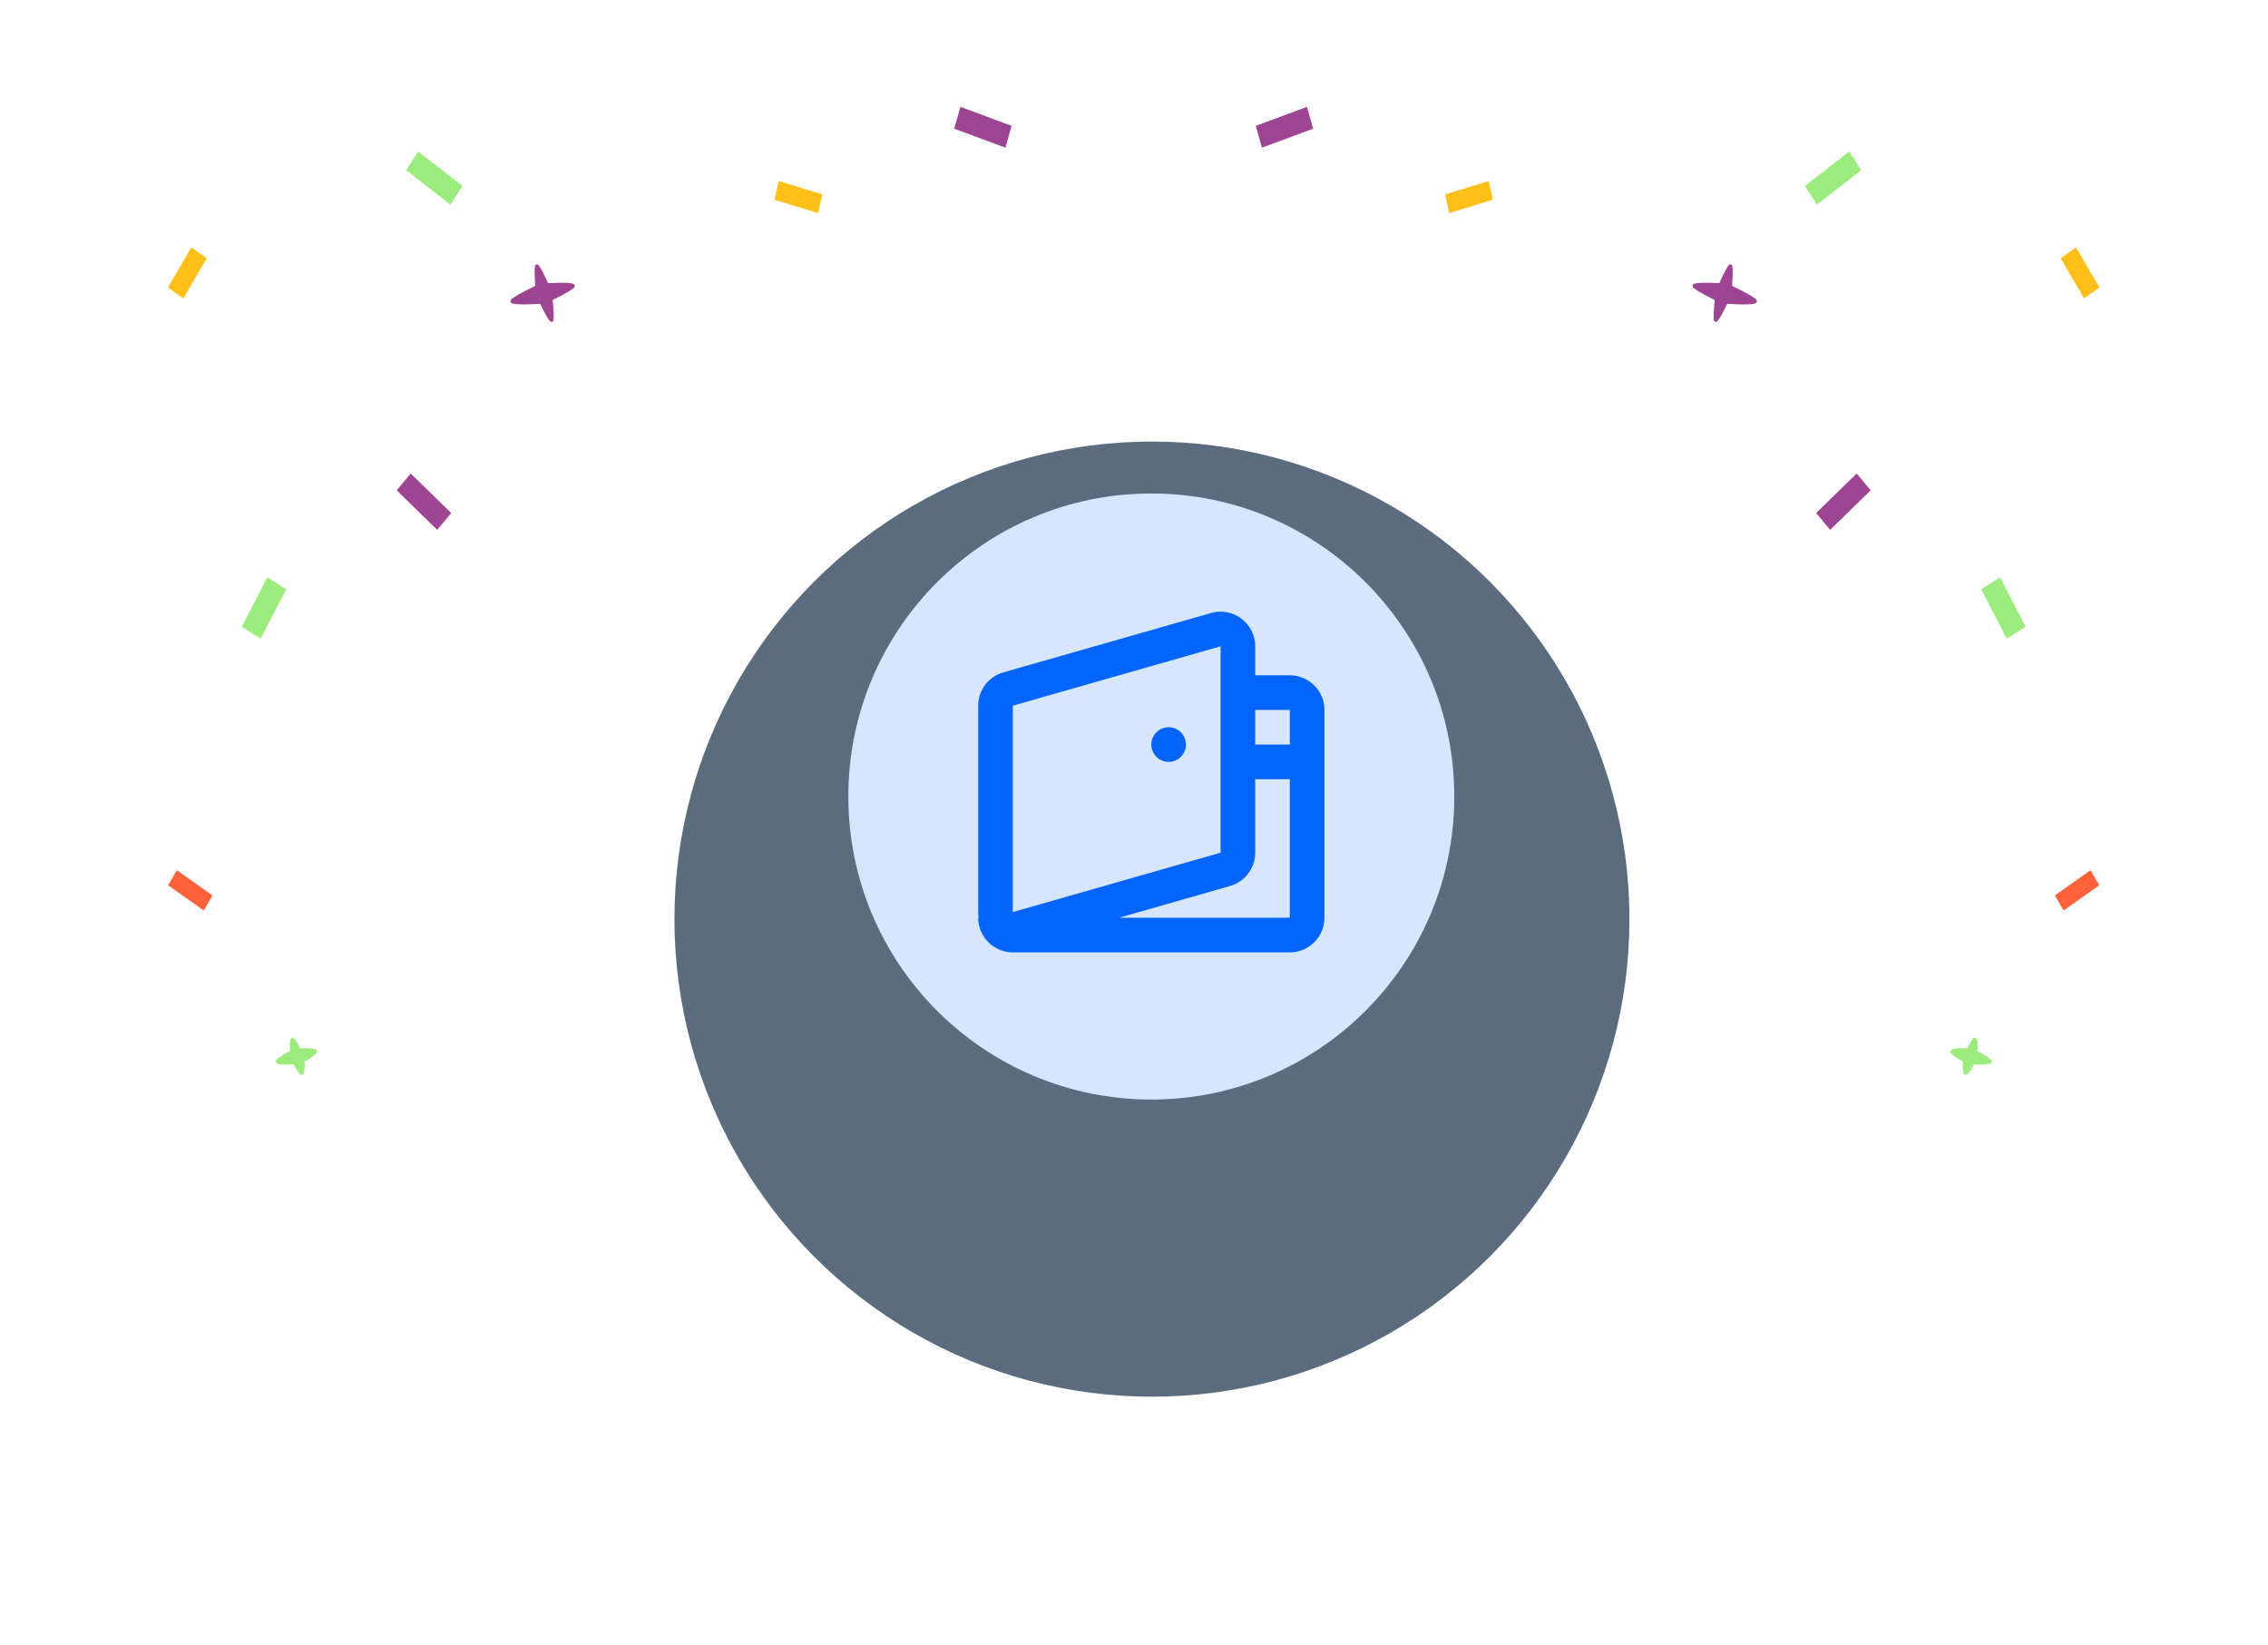 <svg width="262" height="190" viewBox="0 0 262 190" fill="none" xmlns="http://www.w3.org/2000/svg">
<path d="M66.39 32.968C66.41 33.042 66.396 33.125 66.343 33.195C66.166 33.425 65.353 33.898 63.846 34.647C63.978 36.019 64.001 36.796 63.924 37.023C63.89 37.111 63.819 37.17 63.734 37.177C63.592 37.184 63.419 37.191 62.402 35.093C59.184 35.277 59.069 35.039 58.995 34.901C58.992 34.886 58.981 34.873 58.975 34.851C58.955 34.777 58.969 34.695 59.022 34.625C59.208 34.376 60.156 33.835 61.839 33.015C61.662 30.705 61.814 30.625 61.941 30.558C62.016 30.514 62.107 30.529 62.183 30.596C62.363 30.753 62.738 31.442 63.32 32.708C66.186 32.565 66.294 32.773 66.363 32.92C66.375 32.941 66.386 32.953 66.39 32.968Z" fill="#9D4492"/>
<path d="M30.111 73.766L27.934 72.387L30.88 66.682L33.057 68.061L30.111 73.766Z" fill="#9BEC7D"/>
<path d="M22.104 28.574L23.881 29.831L21.178 34.464L19.401 33.207L22.104 28.574Z" fill="#FFBF19"/>
<path d="M89.471 23.066L89.958 20.906L94.994 22.452L94.507 24.612L89.471 23.066Z" fill="#FFBF19"/>
<path d="M45.829 56.638L47.444 54.69L52.125 59.251L50.51 61.199L45.829 56.638Z" fill="#9D4492"/>
<path d="M110.236 14.864L110.946 12.341L116.861 14.535L116.15 17.058L110.236 14.864Z" fill="#9D4492"/>
<path d="M53.425 21.482L52.037 23.627L46.924 19.655L48.312 17.509L53.425 21.482Z" fill="#9BEC7D"/>
<path d="M36.634 121.427C36.648 121.478 36.64 121.528 36.607 121.568C36.495 121.717 36.15 122.115 35.178 122.592C35.259 123.48 35.093 123.893 35.046 124.04C35.026 124.101 34.978 124.138 34.92 124.138C34.826 124.139 34.578 124.29 33.914 122.935C31.838 123.054 31.901 122.756 31.855 122.666C31.853 122.659 31.849 122.644 31.847 122.637C31.833 122.585 31.842 122.535 31.874 122.495C31.997 122.335 32.411 121.932 33.498 121.4C33.384 119.912 33.673 119.911 33.757 119.872C33.807 119.843 33.867 119.85 33.915 119.893C34.03 119.996 34.287 120.261 34.669 121.083C36.521 120.992 36.571 121.301 36.619 121.399C36.621 121.406 36.632 121.419 36.634 121.427Z" fill="#9BEC7D"/>
<path d="M19.418 102.251L20.432 100.513L24.55 103.427L23.537 105.164L19.418 102.251Z" fill="#FF623A"/>
<path d="M195.538 32.968C195.518 33.042 195.531 33.125 195.585 33.195C195.762 33.425 196.575 33.898 198.082 34.647C197.949 36.019 197.927 36.796 198.003 37.023C198.037 37.111 198.108 37.17 198.193 37.177C198.336 37.184 198.508 37.191 199.526 35.093C202.743 35.277 202.859 35.039 202.932 34.901C202.936 34.886 202.947 34.873 202.953 34.851C202.973 34.777 202.959 34.695 202.906 34.625C202.719 34.376 201.772 33.835 200.089 33.015C200.266 30.705 200.114 30.625 199.987 30.558C199.912 30.514 199.821 30.529 199.745 30.596C199.565 30.753 199.19 31.442 198.607 32.708C195.741 32.565 195.634 32.773 195.565 32.92C195.552 32.941 195.542 32.953 195.538 32.968Z" fill="#9D4492"/>
<path d="M231.817 73.766L233.994 72.387L231.047 66.682L228.871 68.061L231.817 73.766Z" fill="#9BEC7D"/>
<path d="M239.823 28.574L238.046 29.831L240.749 34.464L242.526 33.207L239.823 28.574Z" fill="#FFBF19"/>
<path d="M172.457 23.066L171.97 20.906L166.934 22.452L167.42 24.612L172.457 23.066Z" fill="#FFBF19"/>
<path d="M216.099 56.638L214.484 54.69L209.803 59.251L211.417 61.199L216.099 56.638Z" fill="#9D4492"/>
<path d="M151.692 14.864L150.982 12.341L145.067 14.535L145.777 17.058L151.692 14.864Z" fill="#9D4492"/>
<path d="M208.503 21.482L209.89 23.627L215.004 19.655L213.616 17.509L208.503 21.482Z" fill="#9BEC7D"/>
<path d="M225.294 121.427C225.28 121.478 225.288 121.528 225.32 121.568C225.432 121.717 225.778 122.115 226.75 122.592C226.669 123.48 226.835 123.893 226.882 124.04C226.902 124.101 226.95 124.138 227.008 124.138C227.101 124.139 227.35 124.29 228.014 122.935C230.09 123.054 230.026 122.756 230.072 122.666C230.074 122.659 230.078 122.644 230.08 122.637C230.094 122.585 230.086 122.535 230.054 122.495C229.93 122.335 229.517 121.932 228.43 121.4C228.543 119.912 228.255 119.911 228.171 119.872C228.121 119.843 228.061 119.85 228.013 119.893C227.898 119.996 227.641 120.261 227.259 121.083C225.407 120.992 225.357 121.301 225.308 121.399C225.306 121.406 225.296 121.419 225.294 121.427Z" fill="#9BEC7D"/>
<path d="M242.509 102.251L241.496 100.513L237.377 103.427L238.391 105.164L242.509 102.251Z" fill="#FF623A"/>
<g filter="url(#filter0_d)">
<circle cx="133.073" cy="92.162" r="55.162" fill="#5C6C7F"/>
</g>
<circle cx="133" cy="92" r="35" fill="#D7E6FF"/>
<path fill-rule="evenodd" clip-rule="evenodd" d="M139.901 70.805C142.025 70.198 144.239 71.428 144.846 73.553C144.948 73.91 145 74.28 145 74.651V78H149C151.209 78 153 79.791 153 82V106C153 108.209 151.209 110 149 110H117C114.791 110 113 108.209 113 106H113.053C113.018 105.785 113 105.567 113 105.349V81.509C113 79.723 114.184 78.153 115.901 77.662L139.901 70.805ZM129.28 106H149V90H145V98.491C145 100.277 143.816 101.847 142.099 102.337L129.28 106ZM145 82H149V86H145V82ZM117 81.508V105.348L141 98.491V74.651L117 81.508ZM137 86C137 87.105 136.105 88 135 88C133.895 88 133 87.105 133 86C133 84.895 133.895 84 135 84C136.105 84 137 84.895 137 86Z" fill="#0364FF"/>
<defs>
<filter id="filter0_d" x="49.912" y="23" width="166.323" height="166.323" filterUnits="userSpaceOnUse" color-interpolation-filters="sRGB">
<feFlood flood-opacity="0" result="BackgroundImageFix"/>
<feColorMatrix in="SourceAlpha" type="matrix" values="0 0 0 0 0 0 0 0 0 0 0 0 0 0 0 0 0 0 127 0"/>
<feOffset dy="14"/>
<feGaussianBlur stdDeviation="14"/>
<feColorMatrix type="matrix" values="0 0 0 0 0.012 0 0 0 0 0.392 0 0 0 0 1 0 0 0 0.06 0"/>
<feBlend mode="normal" in2="BackgroundImageFix" result="effect1_dropShadow"/>
<feBlend mode="normal" in="SourceGraphic" in2="effect1_dropShadow" result="shape"/>
</filter>
</defs>
</svg>
